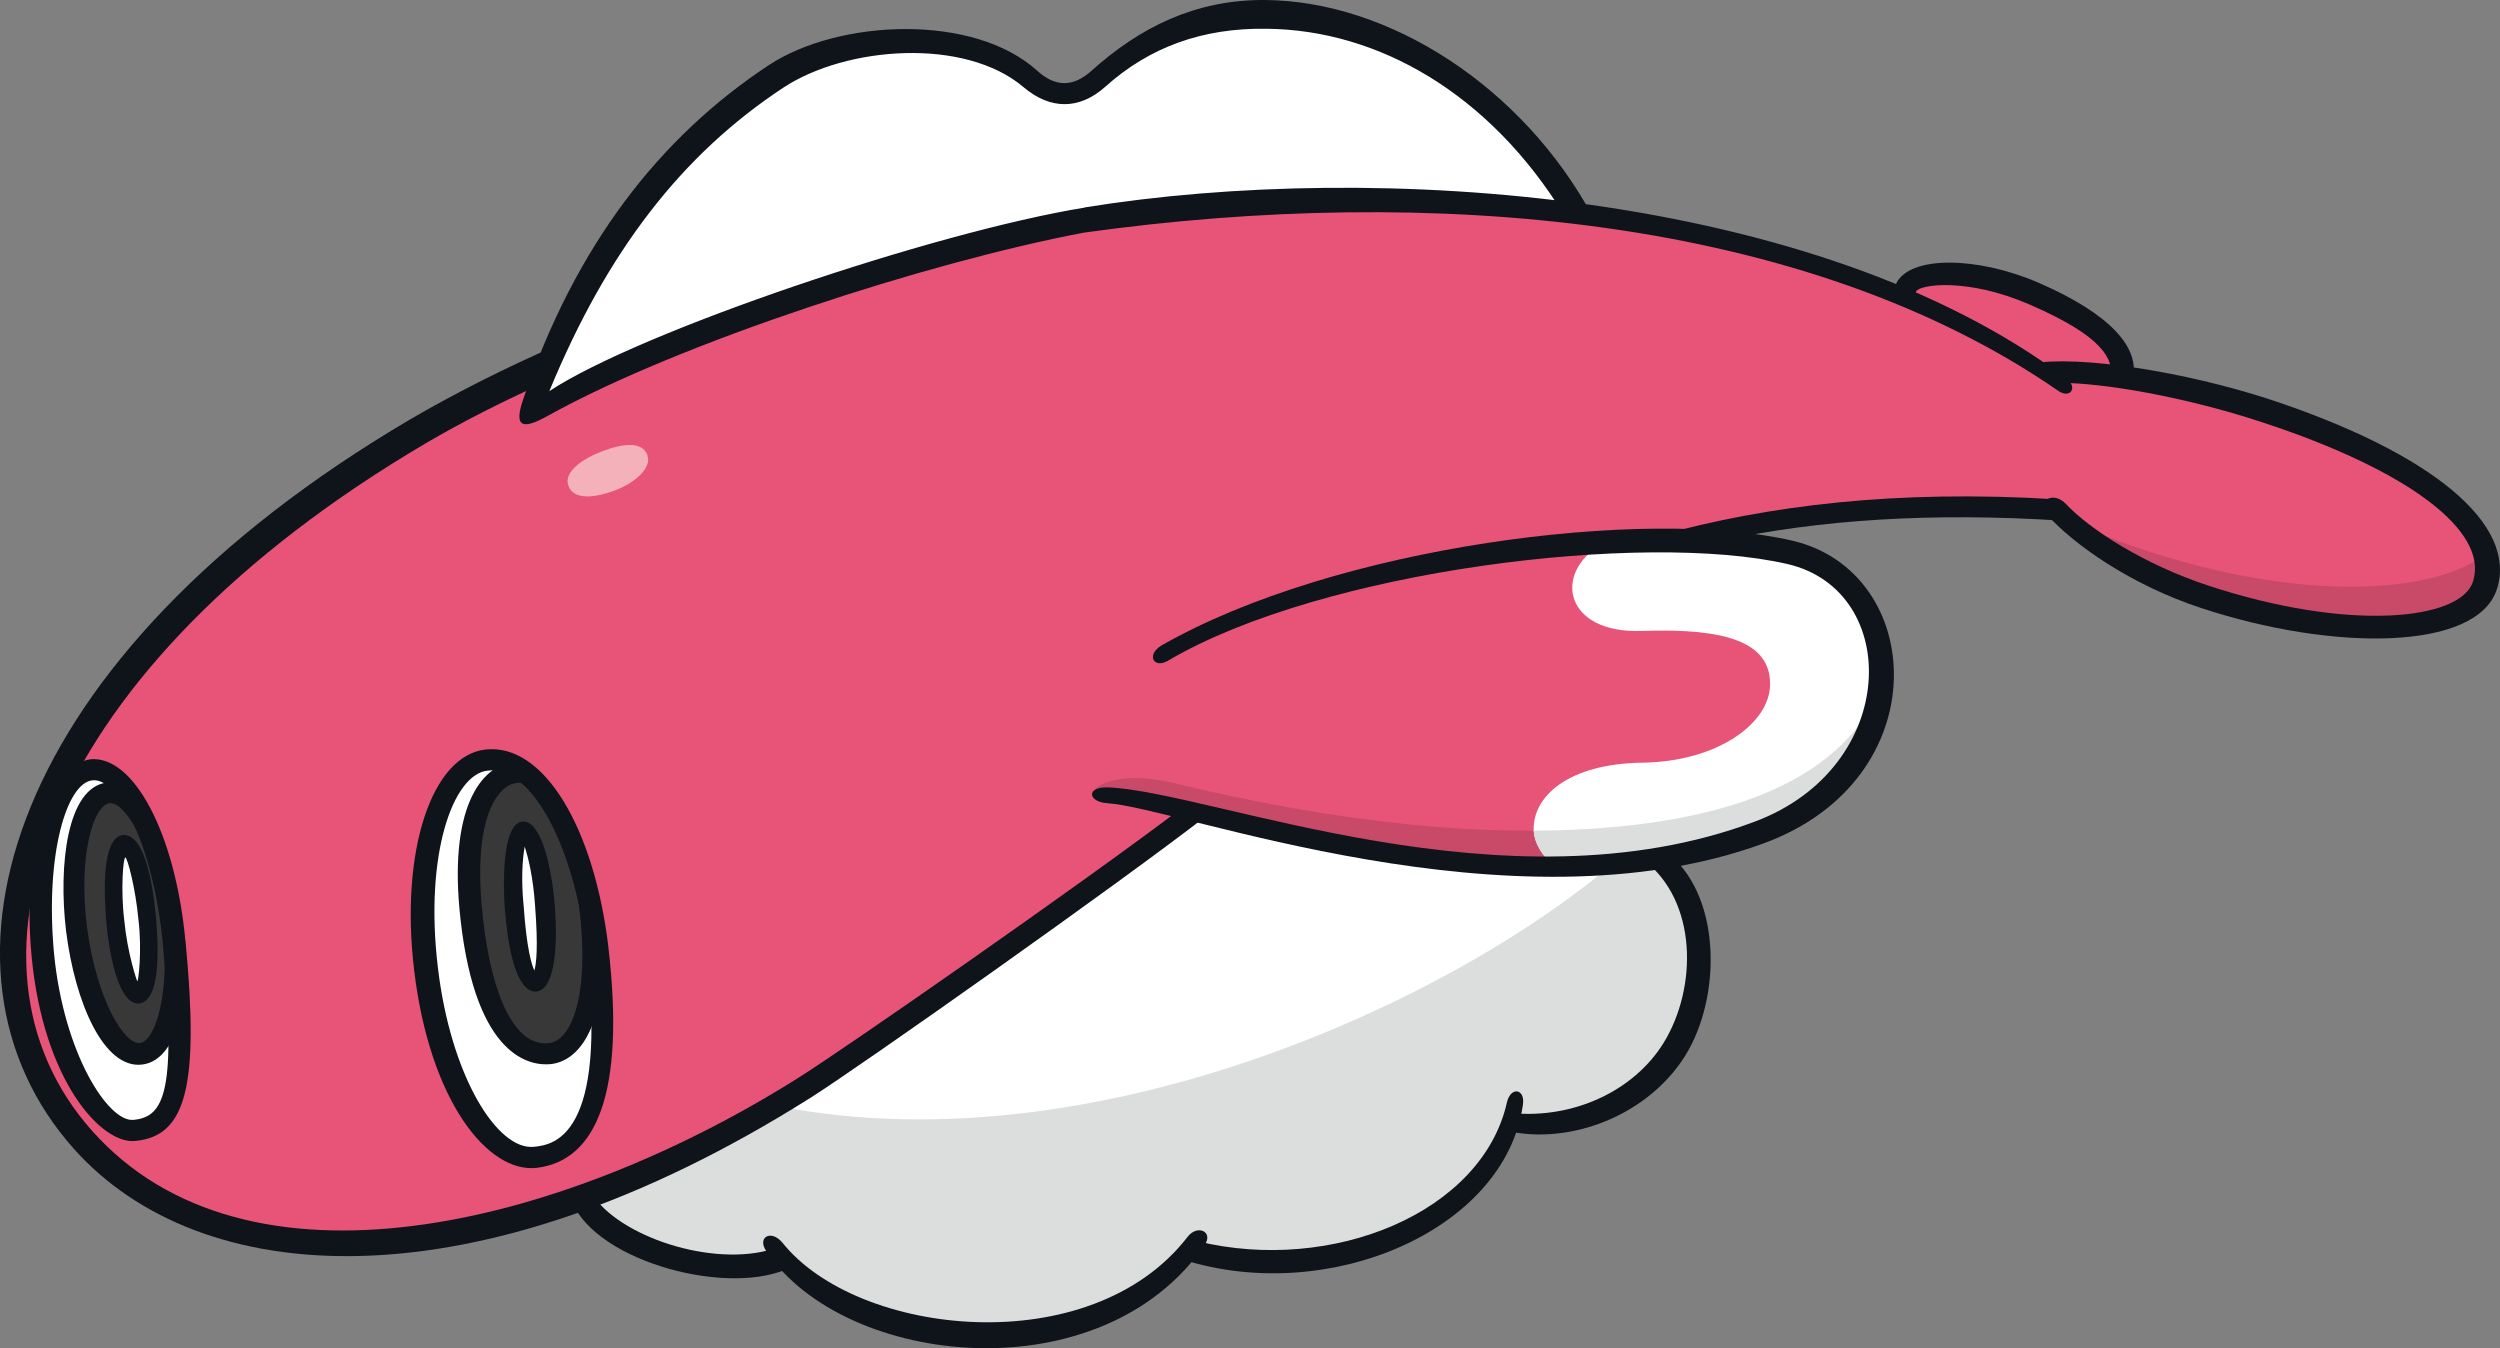<?xml version="1.0" encoding="UTF-8"?>
<!-- Created with Inkscape (http://www.inkscape.org/) -->
<svg version="1.1" viewBox="0 0 605.88 326.74" xmlns="http://www.w3.org/2000/svg">
 <rect x="0" y="0" width="605.88" height="326.74" fill="#808080" stroke="none"/>
 <path d="m399.84 206.3s-66.573 2.371-110.31-14.296c-73.348 53.273-113.99 80.873-149.96 94.924 4.173 14.296 33.202 24.001 49.679 17.804 20.317 21.906 74.517 27.432 99.272-1.659 32.199 8.369 67.829-5.192 77.279-30.777 16.903 1.659 32.282-6.519 39.558-18.231 9.364-15.149 8.037-37.469-5.524-47.756" fill="#fff"/>
 <path d="m399.84 206.3s-1.897 0.083-5.595 0.083c-40.478 36.298-134.32 79.704-213.43 59.965-15.149 8.938-28.52 15.647-41.232 20.578 4.173 14.296 33.202 24.001 49.679 17.804 20.317 21.906 74.517 27.432 99.272-1.659 32.199 8.369 67.829-5.192 77.279-30.777 16.903 1.659 32.282-6.519 39.558-18.231 9.364-15.149 8.037-37.469-5.524-47.756" fill="#dcdddd"/>
 <path d="m513.98 93.339c1.422-6.851-1.422-13.371-21.171-21.906-14.627-6.354-29.023-6.022-30.862-1.897-0.474 1.422-0.237 3.082 0.711 4.86l29.44 17.567z" fill="#e85478"/>
 <path d="m549 99.861c-20.246-6.686-43.657-10.526-53.441-9.459-106.64-69.5-296.82-42.069-393.58 14.793-92.082 54.11-119.68 127.71-81.544 170.53 25.258 28.437 87.231 42.32 174.21-12.209 11.711-7.349 75.188-51.521 96.43-67.995 50.935-39.56 100.95-78.533 207.33-72.009 6.188 6.686 19.748 15.552 35.962 20.91 33.204 10.882 63.313 9.625 67.409-2.679 4.433-13.466-13.466-29.02-52.773-41.9" fill="#e85478"/>
 <path d="m500.99 126.07c6.946 6.282 19.061 13.632 33.37 18.326 33.202 10.953 63.31 9.625 67.409-2.679 0.711-2.371 0.948-4.765 0.237-7.183-15.054 11.285-56.037 11.38-101.03-8.44" fill="#c84968"/>
 <path d="m306.98 4.401c-18.492-0.168-31.279 6.188-40.898 14.722-5.097 4.67-10.787 4.765-16.382 0-14.722-12.47-44.577-11.048-61.136-0.083-30.108 19.819-48.007 48.925-60.468 81.458 31.445-18.658 96.012-39.392 134.82-46.751 39.809-5.358 81.041-6.354 119.93-1.422-19.227-30.611-45.414-47.671-75.856-47.922" fill="#fff"/>
 <path d="m433.76 134.2c-34.708-8.037-116.09 1.897-153.72 25.592l-14.627 33.202c10.621-4.007 95.51 33.119 160.83 8.535 38.053-14.296 37.384-60.385 7.515-67.326" fill="#e85478"/>
 <path d="m283.86 189.64c-10.028-2.418-18.326-0.474-19.156 2.845 10.55-4.006 96.181 33.705 161.5 9.033 12.968-4.86 21.408-13.466 25.758-22.83-29.02 23.589-84.555 31.194-168.1 10.953" fill="#c84968"/>
 <path d="m433.76 134.2c-11.214-2.584-27.432-3.343-45.414-2.371-12.114 6.851-9.364 21.834 9.696 21.076 20.412-0.711 30.945 2.774 30.945 12.873 0 9.53-12.802 18.824-30.945 19.061-17.998 0.236-26.697 8.215-26.348 16.479 1e-3 0.031 3e-3 0.061 4e-3 0.092 0.166 2.679 1.897 5.927 5.026 8.44 16.714-0.168 33.705-2.513 49.51-8.44 38.053-14.296 37.384-60.385 7.515-67.326" fill="#fff"/>
 <path d="m371.71 201.53c0.168 2.679 1.897 5.927 5.026 8.44 16.714-0.168 33.705-2.513 49.51-8.44 12.968-4.86 24.755-11.214 29.44-34.708-11.38 26.846-47.611 34.247-83.992 34.496 4e-3 0.092 4.5e-4 0.079 0.016 0.212" fill="#dcdddd"/>
 <path d="m156.94 110.53c0.948 2.679-2.75 6.354-7.61 8.203-7.017 2.679-10.621 1.659-11.545-0.948-1.422-3.438 3.769-6.78 8.037-8.369 5.595-2.134 9.862-2.371 11.119 0.948" fill="#f4b1ba"/>
 <g fill="#0f141b">
  <path d="m499.05 92.803c10.36-0.083 30.443 3.343 49.176 9.53 35.461 11.617 55.032 26.427 51.101 38.638-3.106 9.459-30.277 12.114-64.147 0.948-15.481-5.097-28.52-13.466-34.542-19.819-3.177-3.343-7.444-0.474-4.504 2.679 6.354 7.112 20.246 16.974 37.301 22.569 31.948 10.55 66.741 10.455 71.674-4.504 5.097-15.647-15.386-32.951-55.115-46.082-20.317-6.614-46.082-10.787-58.043-8.606z"/>
  <path d="m516.72 92.443c2.418-8.108-5.524-16.477-22.664-23.918-15.149-6.519-31.114-6.519-34.459 0.083-0.237 0.711-0.474 1.659-0.474 2.916l6.448 2.75c-0.948-1.659-1.422-3.106-1.185-3.675 0.948-1.659 12.375-3.343 27.432 3.177 18.326 7.942 20.317 13.371 19.819 17.899z"/>
  <path d="m268.45 194.66c-4.765-0.237-5.358-4.007 0-3.841 25.089 0.948 96.515 31.028 156.9 8.274 35.127-13.205 35.544-55.952 7.871-62.391-34.791-8.037-112.57 1.422-149.87 23.257-3.675 2.371-5.69-1.185-1.897-3.509 42.069-24.087 117.34-33.705 152.88-25.424 32.451 7.515 35.544 57.791-6.851 73.346-61.219 22.498-142.26-8.772-159.07-9.696"/>
  <path d="m143.38 289.18c6.354 10.455 29.44 18.136 44.074 13.466l4.267 4.433c-14.296 7.349-47.005-0.948-53.192-15.979z"/>
  <path d="m189.59 301.12c18.136 22.83 74.768 29.105 98.269-1.422 2.371-3.011 6.188-1.185 4.173 1.897-24.924 36.464-87.229 29.942-106.3 1.659-2.371-3.438 1.185-5.358 3.841-2.134"/>
  <path d="m290.22 300.82c32.617 7.942 69.081-6.946 75.02-33.788 0.948-3.769 4.433-3.177 3.841 0.711-4.338 30.611-47.505 48.759-82.547 37.467z"/>
  <path d="m366.41 269.76c14.793 1.422 29.523-5.263 36.799-17.069 8.203-13.371 8.203-34.373-4.931-44.326l6.686-0.948c12.209 10.621 12.138 34.373 3.509 48.342-9.033 14.556-27.934 21.834-43.323 18.302z"/>
  <path d="m292.63 197.54c-21.574 16.737-84.386 61.054-96.178 68.495-81.795 51.604-148.12 46.502-178.56 12.375-38.472-43.157-16.571-119.1 81.71-176.89 10.953-6.354 22.83-12.375 35.544-17.899l-3.935 9.459c-10.028 4.504-19.393 9.293-27.934 14.296-92.667 54.529-117.09 126.12-80.958 166.68 37.301 41.9 112.74 23.835 170.95-12.707 11.214-7.017 69.166-47.336 93.084-65.487z"/>
  <path d="m417.48 130.96c23.423-4.931 50.181-6.851 82.464-4.765l-1.659-5.192c-38.472-2.371-69.835 1.422-96.515 8.867z"/>
  <path d="m262.93 50.301c-36.547 5.927-108.06 30.108-129.8 44.494 13.964-33.873 32.116-57.374 56.789-73.599 15.149-9.957 43.823-12.209 58.126-0.083 6.519 5.524 13.537 5.524 19.819-0.083 10.716-9.625 23.589-14.296 39.058-14.058 27.098 0.237 54.029 15.718 72.094 45.079l7.017 0.474c-17.069-31.611-49.427-52.27-79.37-52.521-16.974-0.166-30.526 6.686-42.235 17.235-4.338 3.841-8.606 3.935-13.039-0.083-15.386-13.964-48.007-12.541-64.984-1.422-26.512 17.472-46.836 43.574-59.548 80.875-2.371 6.78-0.474 7.776 6.022 4.101 31.948-17.733 92.165-37.216 129.8-44.326 83.801-11.711 174.63-4.101 236.1 38.304 3.011 2.134 4.931-0.948 1.897-3.011-60.468-45.411-167.27-52.855-237.86-41.398"/>
 </g>
 <path d="m32.61 273.98c10.36-0.948 12.707-10.123 9.364-45.58-2.371-24.421-11.214-42.654-19.748-41.817-0.474 0-0.948 0.083-1.422 0.237-4.101 6.686-7.444 13.371-9.957 20.08-0.948 7.017-1.185 15.481-0.474 24.506 2.371 24.421 13.466 43.406 22.072 42.569" fill="#fff"/>
 <path d="m144.64 229.86c4.338 36.547-2.75 49.176-14.888 50.599-11.285 1.422-23.091-19.156-26.263-45.748-3.082-26.595 3.011-49.176 14.39-50.516 11.783-1.422 23.328 17.069 26.763 45.665" fill="#fff"/>
 <path d="m41.87 222.34c2.134 17.472-1.185 32.282-7.61 33.119-6.448 0.711-13.466-12.707-15.647-30.108-2.371-17.472 1.185-32.365 7.61-33.119 6.448-0.948 13.466 12.636 15.647 30.108" fill="#383839"/>
 <path d="m142.96 219.5c2.679 22-1.897 34.959-9.696 35.879-6.851 0.711-15.647-5.429-18.729-32.7-2.845-24.758 3.675-34.71 10.36-35.461 7.871-0.948 15.718 13.561 18.065 32.282" fill="#383839"/>
 <path d="m35.67 222.66c0.948 10.194 0 18.136-2.134 18.397-2.134 0.168-4.765-7.444-5.69-17.638-0.948-10.289 0-18.729 2.134-18.895 2.134-0.237 4.694 7.942 5.595 18.16" fill="#fff"/>
 <path d="m131.81 219.29c0.948 12.707 0.168 18.658-2.134 18.824-2.418 0.237-4.101-6.354-5.026-18.231-0.711-10.194 0.168-18.563 2.134-18.658 1.897-0.168 4.173 7.942 4.931 18.065" fill="#fff"/>
 <g fill="#0f141b">
  <path d="m22.47 189.11c-6.282 0.474-11.617 17.994-9.364 42.069 2.371 24.17 13.134 40.812 19.227 40.227 7.61-0.711 10.455-7.017 7.112-42.737-2.134-22.996-10.621-40.227-16.974-39.558m22.498 39.058c3.343 35.042 0.166 47.168-12.138 48.339-8.274 0.948-22.332-14.627-25.172-44.743-2.513-26.597 4.694-46.502 14.296-47.756 10.455-0.948 20.578 17.994 22.996 44.16"/>
  <path d="m118.16 186.76c-8.44 0.948-15.315 20.412-12.043 47.671 3.106 26.429 14.461 44.494 23.328 43.491 4.504-0.474 18.065-2.134 12.636-47.756-3.011-25.509-13.371-44.66-23.918-43.406m29.271 42.737c4.173 35.627-3.011 51.77-17.306 53.526-11.877 1.422-26.012-16.216-29.774-48.007-3.438-28.937 4.338-51.853 17.235-53.358 14.296-1.659 26.429 19.156 29.857 47.839"/>
  <path d="m43.63 246.28c-1.422 6.354-4.433 11.119-9.127 11.711-9.293 1.185-16.311-14.888-18.492-32.368-1.897-15.884 0.237-34.791 9.862-35.962 2.134-0.237 4.101 0.474 5.951 1.659l5.097 19.653c-3.011-10.455-7.539-16.643-10.384-16.311-3.841 0.474-7.681 12.541-5.429 30.191 2.371 17.733 9.127 28.352 12.802 27.934 3.841-0.474 7.61-12.802 5.358-30.191z"/>
  <path d="m128.74 190.93c-1.185-0.948-2.418-1.422-3.509-1.185-4.338 0.474-10.953 7.942-8.203 32.617 2.134 19.321 7.871 31.365 15.979 30.445 5.429-0.474 10.028-11.545 7.349-33.036-0.948-7.278-2.584-13.561-4.599-18.397l9.696 17.804c0.711 5.761 0.948 10.882 0.711 15.386-0.711 14.556-5.761 22.569-12.707 23.328-4.765 0.474-18.065-1.422-21.834-34.959-3.082-26.929 4.86-37.384 12.968-38.304z"/>
  <path d="m30.37 207.81c-0.474-0.083-1.185 7.705-0.237 15.386 0.711 7.539 3.011 14.627 3.177 14.627 0.168 0 1.185-7.112 0.237-14.983-0.711-7.705-2.679-14.983-3.177-15.054m-4.599 15.813c-0.474-5.856-1.422-20.744 4.101-21.242 4.694-0.237 7.017 9.791 7.942 20.08 0.711 8.108 0.948 20.246-4.101 20.744-4.433 0.474-7.017-9.696-7.942-19.559"/>
  <path d="m127.16 205.16c-0.474 2.679-0.948 7.61-0.237 14.556 0.711 10.123 1.897 14.058 2.584 15.481 0.474-1.659 0.948-5.69 0.166-15.718-0.474-6.946-1.659-11.711-2.513-14.296m7.278 13.964c0.948 12.375-0.474 20.839-4.504 21.171-1.897 0.083-6.117-1.422-7.61-20.246-0.474-7.017-0.474-20.578 4.338-20.981 4.765-0.237 7.112 12.138 7.776 20.08"/>
 </g>
</svg>
